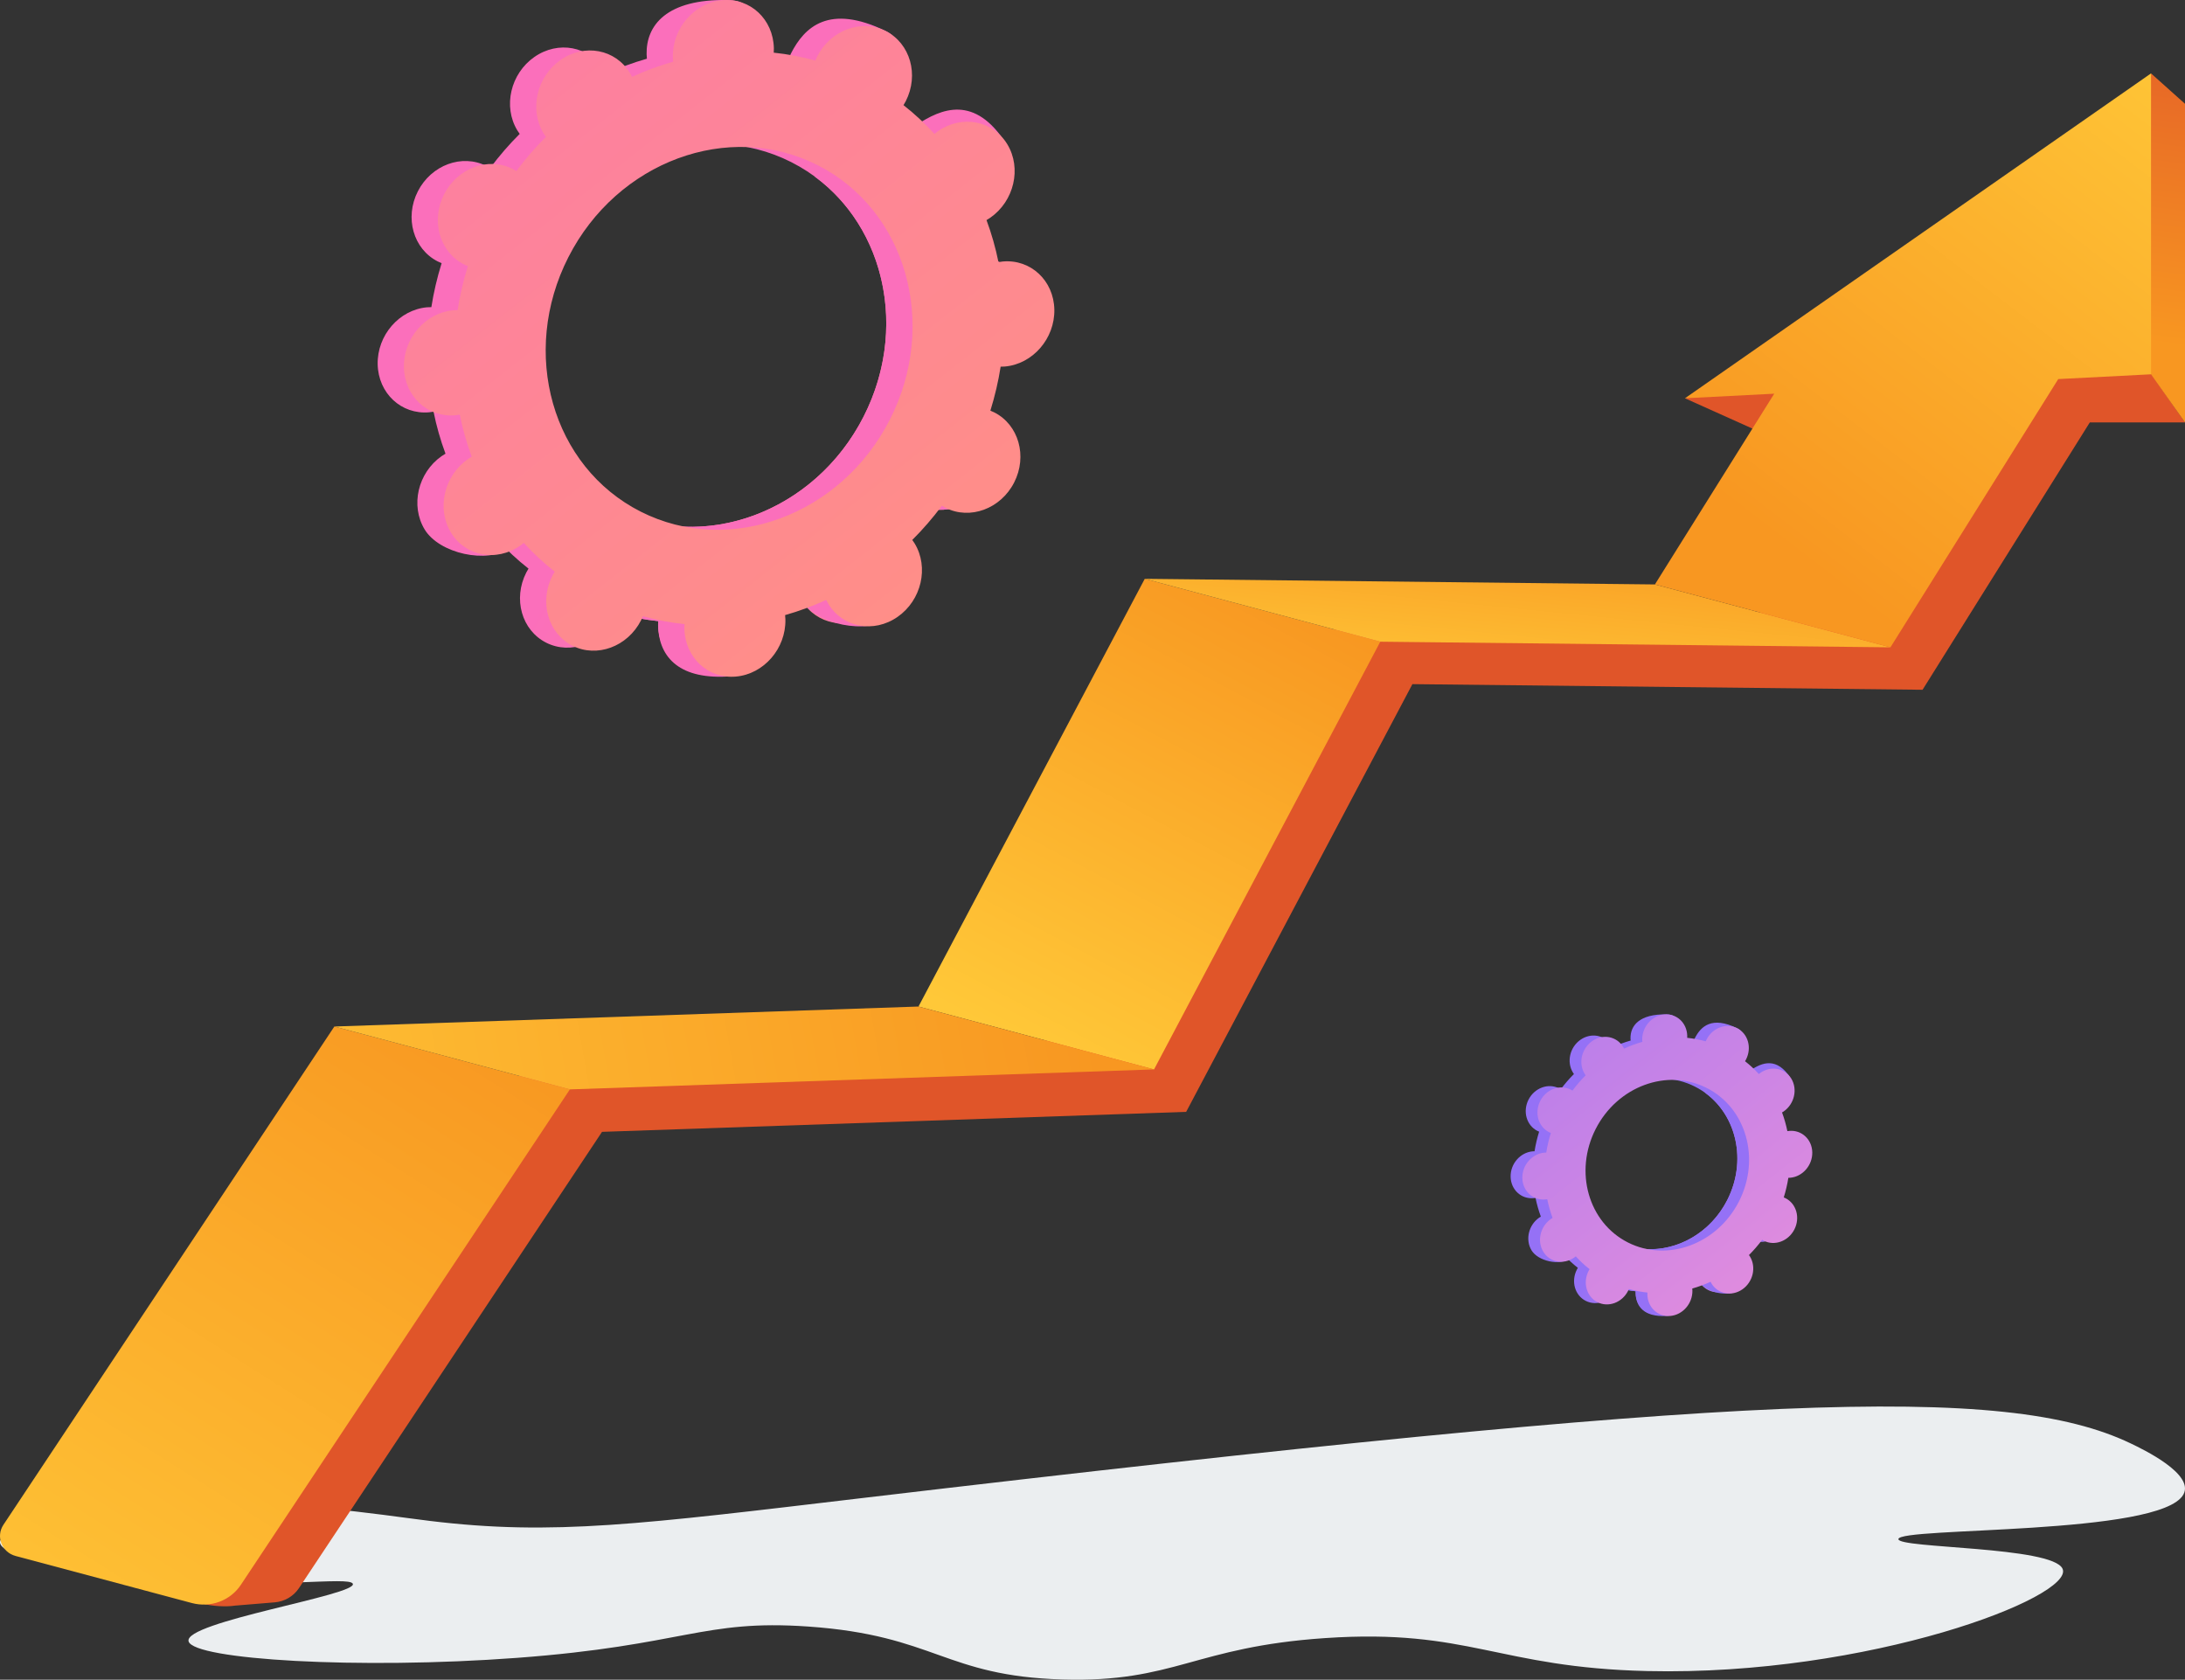 <svg width="536" height="412" viewBox="0 0 536 412" fill="none" xmlns="http://www.w3.org/2000/svg">
    <rect x="0" y="0" width="536" height="412" fill="#333333" stroke="none"/>
    <path d="M211.907 367.402C157.34 373.855 135.72 376.728 105.531 373.066C91.628 371.38 71.873 367.819 43.984 369.425C25.061 370.516 0.092 374.118 0 378.27C-0.089 382.369 24.076 386.27 40.945 387.632C66.851 389.722 85.512 386.625 86.536 388.441C88.088 391.195 44.901 397.82 46.264 402.602C47.543 407.09 87.931 409.542 126.808 406.648C167.893 403.589 172.336 397.161 198.232 398.961C229.498 401.133 231.629 411.101 260.641 411.948C288.182 412.753 292.884 403.965 325.124 401.792C360.315 399.421 367.369 409.039 404.146 409.884C458.427 411.129 509.004 391.689 505.965 384.799C503.522 379.261 465.575 379.839 465.694 377.516C465.849 374.493 529.961 376.697 535.6 366.591C538.399 361.576 525.694 355.49 522.682 354.049C491.854 339.287 428.379 341.804 211.907 367.402Z" fill="#EBEEF0"/>
    <path d="M225.506 123.827C231.505 126.856 239.037 124.075 242.334 117.612C245.632 111.148 243.442 103.449 237.443 100.414C237.133 100.257 236.816 100.124 236.5 99.996C237.613 96.416 238.453 92.812 239.019 89.208C239.359 89.208 239.706 89.202 240.059 89.171C246.903 88.566 252.33 82.302 252.19 75.191C252.044 68.073 246.386 62.797 239.542 63.408C239.183 63.439 238.83 63.499 238.483 63.56C237.771 60.034 236.792 56.588 235.551 53.256C235.867 53.074 236.177 52.88 236.488 52.668C242.34 48.585 244.214 40.523 240.667 34.665C237.12 28.807 229.503 27.366 223.651 31.448C223.352 31.66 223.066 31.885 222.787 32.115C220.475 29.571 217.938 27.214 215.194 25.058C215.388 24.743 215.577 24.422 215.747 24.088C219.045 17.625 223.352 10.562 217.311 7.624C203.33 0.827 197.331 6.643 194.034 13.112C193.863 13.445 193.717 13.784 193.571 14.13C190.207 13.197 186.8 12.549 183.369 12.191C183.393 11.834 183.405 11.47 183.399 11.107C183.253 3.989 185.376 0.143 178.508 0.009C163.529 -0.281 158.479 6.194 158.619 13.306C158.625 13.675 158.656 14.039 158.692 14.402C155.261 15.378 151.89 16.619 148.605 18.128C148.447 17.813 148.289 17.498 148.1 17.189C144.553 11.331 136.936 9.889 131.083 13.978C125.23 18.061 123.356 26.124 126.903 31.982C127.086 32.284 127.287 32.563 127.487 32.842C124.896 35.422 122.468 38.227 120.223 41.231C119.931 41.05 119.639 40.874 119.329 40.717C113.33 37.688 105.798 40.468 102.501 46.932C99.203 53.395 101.393 61.094 107.392 64.129C107.702 64.287 108.019 64.42 108.335 64.547C107.222 68.127 106.382 71.732 105.816 75.336C105.47 75.336 105.129 75.342 104.776 75.372C97.938 75.972 92.505 82.229 92.645 89.347C92.791 96.465 98.449 101.741 105.293 101.129C105.652 101.099 106.005 101.044 106.352 100.978C107.064 104.503 108.043 107.95 109.284 111.282C108.968 111.463 108.658 111.657 108.353 111.869C102.501 115.952 100.627 124.015 104.174 129.873C107.721 135.73 119.457 138.45 125.309 134.367C125.608 134.155 121.775 132.647 122.054 132.417C124.366 134.961 126.903 137.317 129.647 139.474C129.453 139.789 129.264 140.11 129.094 140.443C125.796 146.907 127.986 154.606 133.985 157.641C139.984 160.669 147.516 157.889 150.813 151.426C150.984 151.092 151.13 150.753 151.276 150.408C154.64 151.341 158.047 151.989 161.479 152.346C161.454 152.704 161.442 153.067 161.448 153.431C161.594 160.548 167.252 165.825 174.097 165.213C180.941 164.607 186.368 158.343 186.228 151.232C186.222 150.862 186.192 150.499 186.155 150.135C189.586 149.16 192.957 147.918 196.236 146.41C196.394 146.725 196.553 147.04 196.741 147.349C200.288 153.207 207.905 154.648 213.758 150.565C219.611 146.483 221.485 138.42 217.938 132.562C217.755 132.265 217.554 131.981 217.354 131.702C219.945 129.121 222.373 126.317 224.618 123.312C224.898 123.494 225.196 123.67 225.506 123.827ZM150.74 124.772C128.966 113.765 121.02 85.809 132.987 62.336C144.961 38.863 172.314 28.753 194.089 39.76C215.863 50.766 223.809 78.722 211.842 102.195C199.874 125.675 172.515 135.785 150.74 124.772Z" fill="url(#paint0_linear)"/>
    <path d="M240.053 89.172C246.897 88.566 252.324 82.302 252.184 75.191C252.038 68.073 246.38 62.797 239.536 63.408C239.177 63.439 238.824 63.499 238.477 63.56C237.765 60.034 236.786 56.588 235.545 53.256C235.861 53.074 236.171 52.88 236.482 52.668C242.334 48.586 249.58 38.718 245.449 33.254C237.613 22.883 229.497 27.372 223.644 31.455C223.346 31.667 223.06 31.891 222.781 32.121C220.469 29.577 217.932 27.22 215.188 25.064C215.382 24.749 215.571 24.428 215.741 24.095C217.536 20.575 217.694 16.698 216.508 13.397C210.856 23.307 205.277 33.254 199.795 43.261C217.165 55.933 222.695 80.915 211.842 102.208C202.643 120.253 184.348 130.382 166.492 129.115C165.695 131.175 164.91 133.241 164.058 135.276C161.74 140.807 159.112 146.222 156.478 151.626C158.132 151.935 159.799 152.183 161.466 152.352C161.442 152.71 161.43 153.073 161.436 153.437C161.582 160.554 165.92 166.6 178.319 165.946C185.182 165.582 186.356 158.356 186.216 151.238C186.21 150.868 186.179 150.505 186.143 150.141C189.574 149.166 192.945 147.924 196.224 146.416C196.382 146.731 196.54 147.046 196.729 147.355C200.276 153.213 212.572 155.702 218.431 151.62C224.283 147.537 221.479 138.426 217.932 132.568C217.749 132.265 217.548 131.987 217.348 131.708C219.939 129.128 222.367 126.323 224.612 123.318C224.904 123.5 225.196 123.676 225.506 123.833C231.505 126.868 239.037 124.082 242.334 117.618C245.632 111.155 243.442 103.455 237.443 100.421C237.133 100.263 236.816 100.13 236.5 100.003C237.613 96.422 238.453 92.818 239.019 89.214C239.359 89.208 239.706 89.202 240.053 89.172Z" fill="url(#paint1_linear)"/>
    <path d="M231.955 124.56C237.954 127.589 245.486 124.808 248.783 118.345C252.081 111.881 249.89 104.182 243.892 101.147C243.581 100.99 243.265 100.857 242.949 100.729C244.062 97.149 244.902 93.545 245.467 89.941C245.814 89.941 246.155 89.935 246.508 89.904C253.352 89.299 258.779 83.035 258.639 75.923C258.493 68.806 252.835 63.53 245.991 64.141C245.632 64.172 245.279 64.232 244.932 64.293C244.22 60.767 243.241 57.321 242 53.989C242.316 53.807 242.626 53.613 242.93 53.401C248.783 49.318 250.657 41.256 247.11 35.398C243.563 29.54 235.946 28.099 230.093 32.181C229.795 32.393 229.509 32.617 229.229 32.848C226.917 30.303 224.38 27.947 221.637 25.791C221.831 25.476 222.02 25.155 222.19 24.821C225.488 18.358 223.297 10.659 217.299 7.624C211.3 4.589 203.768 7.375 200.47 13.839C200.3 14.172 200.154 14.511 200.008 14.857C196.644 13.924 193.237 13.276 189.805 12.918C189.824 12.561 189.842 12.197 189.836 11.834C189.69 4.716 184.032 -0.56 177.187 0.052C170.343 0.658 164.916 6.921 165.056 14.033C165.062 14.402 165.092 14.766 165.129 15.129C161.697 16.105 158.327 17.346 155.042 18.855C154.883 18.54 154.725 18.225 154.537 17.916C150.99 12.058 143.372 10.616 137.52 14.705C131.667 18.788 129.793 26.851 133.34 32.708C133.523 33.011 133.723 33.29 133.924 33.569C131.332 36.149 128.905 38.954 126.66 41.958C126.368 41.777 126.076 41.601 125.766 41.444C119.767 38.409 112.235 41.195 108.937 47.659C105.64 54.122 107.83 61.821 113.829 64.856C114.139 65.014 114.455 65.147 114.772 65.274C113.658 68.854 112.819 72.459 112.253 76.063C111.912 76.063 111.566 76.069 111.213 76.099C104.368 76.705 98.941 82.969 99.081 90.08C99.227 97.198 104.885 102.474 111.73 101.862C112.089 101.832 112.442 101.777 112.788 101.711C113.5 105.236 114.48 108.683 115.721 112.015C115.405 112.196 115.094 112.39 114.79 112.602C108.937 116.685 107.063 124.748 110.61 130.606C114.157 136.463 121.774 137.905 127.627 133.822C127.925 133.61 128.211 133.386 128.491 133.156C130.803 135.7 133.34 138.056 136.084 140.213C135.889 140.528 135.701 140.849 135.53 141.182C132.233 147.646 134.423 155.345 140.422 158.38C146.421 161.409 153.952 158.628 157.25 152.165C157.42 151.831 157.566 151.492 157.712 151.147C161.077 152.08 164.484 152.728 167.915 153.085C167.897 153.443 167.879 153.806 167.885 154.17C168.031 161.287 173.689 166.564 180.533 165.952C187.378 165.346 192.805 159.082 192.665 151.971C192.659 151.601 192.628 151.238 192.592 150.874C196.023 149.899 199.394 148.657 202.673 147.149C202.831 147.464 202.989 147.779 203.178 148.088C206.725 153.946 214.342 155.387 220.195 151.304C226.047 147.222 227.921 139.159 224.374 133.301C224.192 132.998 223.991 132.72 223.79 132.441C226.382 129.86 228.81 127.056 231.055 124.051C231.347 124.227 231.645 124.403 231.955 124.56ZM157.189 125.505C135.415 114.498 127.463 86.542 139.436 63.069C151.409 39.596 178.763 29.486 200.537 40.492C222.312 51.499 230.258 79.455 218.29 102.928C206.323 126.408 178.964 136.512 157.189 125.505Z" fill="url(#paint2_linear)"/>
    <path d="M429.795 304.011C432.469 305.364 435.828 304.121 437.298 301.237C438.769 298.352 437.791 294.924 435.117 293.57C434.979 293.5 434.837 293.442 434.695 293.385C435.193 291.788 435.566 290.182 435.819 288.576C435.97 288.576 436.125 288.571 436.281 288.558C439.333 288.288 441.75 285.497 441.688 282.325C441.626 279.153 439.098 276.8 436.05 277.07C435.89 277.083 435.735 277.109 435.579 277.136C435.259 275.565 434.824 274.03 434.273 272.544C434.415 272.464 434.553 272.376 434.69 272.283C437.298 270.46 438.134 266.868 436.552 264.258C434.97 261.648 431.576 261.007 428.964 262.825C428.831 262.918 428.706 263.02 428.582 263.121C427.551 261.989 426.423 260.936 425.196 259.976C425.281 259.834 425.365 259.693 425.441 259.542C426.911 256.658 428.831 253.513 426.138 252.203C419.905 249.173 417.231 251.765 415.76 254.65C415.685 254.8 415.618 254.951 415.556 255.101C414.054 254.685 412.535 254.398 411.006 254.238C411.015 254.079 411.024 253.915 411.02 253.756C410.958 250.584 411.899 248.868 408.838 248.81C402.161 248.682 399.909 251.566 399.975 254.738C399.98 254.902 399.993 255.066 400.011 255.229C398.483 255.663 396.976 256.22 395.515 256.888C395.444 256.747 395.373 256.605 395.293 256.468C393.711 253.858 390.317 253.216 387.705 255.035C385.097 256.857 384.261 260.449 385.843 263.059C385.923 263.192 386.012 263.32 386.101 263.44C384.946 264.59 383.862 265.842 382.862 267.182C382.733 267.103 382.6 267.023 382.462 266.952C379.788 265.599 376.429 266.842 374.958 269.726C373.488 272.61 374.465 276.039 377.14 277.392C377.278 277.463 377.42 277.521 377.562 277.578C377.064 279.175 376.691 280.781 376.438 282.387C376.287 282.387 376.131 282.391 375.976 282.405C372.924 282.674 370.507 285.466 370.569 288.638C370.631 291.81 373.159 294.163 376.207 293.889C376.367 293.876 376.522 293.849 376.678 293.822C376.998 295.393 377.433 296.928 377.984 298.414C377.842 298.494 377.704 298.582 377.566 298.675C374.958 300.494 374.123 304.09 375.705 306.7C377.286 309.31 382.515 310.527 385.128 308.704C385.261 308.611 383.551 307.939 383.675 307.837C384.706 308.97 385.834 310.022 387.06 310.982C386.976 311.124 386.892 311.266 386.816 311.416C385.345 314.3 386.323 317.729 388.997 319.082C391.672 320.436 395.031 319.193 396.501 316.309C396.577 316.158 396.643 316.008 396.705 315.857C398.207 316.273 399.726 316.561 401.255 316.72C401.246 316.879 401.237 317.043 401.241 317.202C401.304 320.374 403.832 322.728 406.879 322.458C409.931 322.188 412.348 319.396 412.286 316.225C412.282 316.061 412.268 315.897 412.25 315.738C413.779 315.304 415.285 314.747 416.746 314.079C416.818 314.221 416.889 314.362 416.969 314.499C418.55 317.109 421.944 317.751 424.557 315.933C427.165 314.11 428 310.518 426.418 307.908C426.338 307.775 426.249 307.647 426.161 307.527C427.316 306.377 428.4 305.125 429.399 303.785C429.528 303.86 429.657 303.94 429.795 304.011ZM396.47 304.431C386.763 299.525 383.222 287.063 388.558 276.596C393.893 266.129 406.088 261.626 415.796 266.532C425.503 271.438 429.044 283.9 423.708 294.367C418.372 304.833 406.177 309.337 396.47 304.431Z" fill="url(#paint3_linear)"/>
    <path d="M436.281 288.558C439.333 288.288 441.75 285.497 441.688 282.325C441.626 279.153 439.098 276.8 436.05 277.07C435.89 277.083 435.735 277.109 435.579 277.136C435.259 275.566 434.824 274.031 434.273 272.544C434.415 272.464 434.553 272.376 434.691 272.283C437.298 270.465 440.528 266.063 438.689 263.626C435.193 259.003 431.581 261.002 428.968 262.825C428.835 262.918 428.711 263.02 428.586 263.121C427.556 261.989 426.427 260.936 425.201 259.976C425.285 259.835 425.37 259.693 425.445 259.543C426.245 257.972 426.316 256.242 425.787 254.774C423.268 259.193 420.78 263.626 418.337 268.085C426.081 273.734 428.546 284.869 423.704 294.362C419.603 302.405 411.451 306.921 403.49 306.36C403.134 307.275 402.788 308.2 402.406 309.107C401.375 311.571 400.202 313.986 399.029 316.397C399.767 316.534 400.508 316.645 401.25 316.725C401.242 316.884 401.233 317.048 401.237 317.207C401.299 320.379 403.236 323.073 408.763 322.781C411.82 322.617 412.348 319.397 412.282 316.225C412.277 316.061 412.264 315.897 412.246 315.738C413.774 315.305 415.28 314.747 416.742 314.079C416.813 314.221 416.884 314.362 416.964 314.499C418.546 317.109 424.028 318.22 426.636 316.402C429.244 314.579 427.995 310.518 426.414 307.908C426.334 307.775 426.245 307.647 426.156 307.528C427.311 306.377 428.395 305.125 429.395 303.785C429.524 303.865 429.657 303.944 429.795 304.015C432.469 305.369 435.828 304.126 437.298 301.241C438.769 298.357 437.792 294.929 435.117 293.575C434.979 293.504 434.837 293.447 434.695 293.389C435.193 291.792 435.566 290.186 435.819 288.58C435.975 288.576 436.126 288.572 436.281 288.558Z" fill="url(#paint4_linear)"/>
    <path d="M432.674 304.333C435.348 305.687 438.707 304.444 440.177 301.56C441.648 298.675 440.671 295.247 437.996 293.893C437.858 293.823 437.716 293.765 437.574 293.707C438.072 292.11 438.445 290.505 438.698 288.899C438.849 288.899 439.005 288.894 439.16 288.881C442.212 288.611 444.629 285.82 444.567 282.648C444.505 279.476 441.977 277.123 438.929 277.392C438.769 277.406 438.614 277.432 438.458 277.459C438.138 275.888 437.703 274.353 437.152 272.867C437.294 272.787 437.432 272.699 437.57 272.606C440.177 270.783 441.013 267.191 439.431 264.581C437.849 261.971 434.455 261.33 431.843 263.148C431.71 263.241 431.585 263.342 431.461 263.444C430.43 262.312 429.302 261.259 428.076 260.299C428.16 260.157 428.244 260.016 428.32 259.865C429.79 256.981 428.813 253.553 426.138 252.199C423.464 250.845 420.105 252.088 418.635 254.973C418.559 255.123 418.493 255.273 418.43 255.424C416.929 255.008 415.409 254.72 413.881 254.561C413.89 254.402 413.899 254.238 413.894 254.079C413.832 250.907 411.304 248.554 408.257 248.824C405.205 249.093 402.788 251.885 402.85 255.057C402.854 255.22 402.868 255.384 402.885 255.548C401.357 255.981 399.851 256.539 398.389 257.207C398.318 257.065 398.247 256.924 398.167 256.786C396.586 254.176 393.191 253.535 390.579 255.353C387.971 257.176 387.136 260.768 388.718 263.378C388.798 263.511 388.886 263.639 388.975 263.758C387.82 264.909 386.736 266.16 385.737 267.501C385.608 267.421 385.474 267.342 385.337 267.271C382.662 265.917 379.304 267.16 377.833 270.045C376.363 272.929 377.34 276.357 380.014 277.711C380.152 277.782 380.294 277.839 380.436 277.897C379.939 279.494 379.566 281.1 379.312 282.705C379.157 282.705 379.006 282.71 378.85 282.723C375.798 282.993 373.381 285.784 373.444 288.956C373.506 292.128 376.034 294.482 379.081 294.212C379.241 294.199 379.397 294.172 379.552 294.145C379.872 295.716 380.308 297.251 380.859 298.737C380.716 298.817 380.579 298.905 380.441 298.998C377.833 300.817 376.998 304.413 378.579 307.023C380.161 309.633 383.555 310.275 386.168 308.456C386.301 308.364 386.425 308.262 386.55 308.16C387.58 309.293 388.709 310.345 389.935 311.305C389.851 311.447 389.766 311.589 389.691 311.739C388.22 314.623 389.197 318.052 391.872 319.405C394.546 320.759 397.905 319.516 399.376 316.632C399.451 316.481 399.518 316.331 399.58 316.18C401.082 316.596 402.601 316.884 404.129 317.043C404.121 317.202 404.112 317.366 404.116 317.525C404.178 320.697 406.706 323.051 409.754 322.781C412.806 322.511 415.223 319.719 415.161 316.548C415.156 316.384 415.143 316.22 415.125 316.057C416.653 315.623 418.159 315.066 419.621 314.398C419.692 314.539 419.763 314.681 419.843 314.818C421.425 317.428 424.819 318.069 427.431 316.251C430.039 314.429 430.874 310.836 429.293 308.226C429.213 308.094 429.124 307.97 429.035 307.846C430.19 306.696 431.274 305.444 432.274 304.103C432.403 304.187 432.532 304.267 432.674 304.333ZM399.345 304.758C389.637 299.852 386.096 287.39 391.432 276.924C396.768 266.457 408.963 261.953 418.67 266.859C428.378 271.765 431.918 284.227 426.583 294.694C421.247 305.156 409.052 309.664 399.345 304.758Z" fill="url(#paint5_linear)"/>
    <path d="M512.644 103.615L471.62 169.188L346.477 167.808L290.976 272.721L147.682 277.622L73.33 389.554C72.006 391.548 69.811 392.83 67.389 393.03L57.679 393.831C53.27 394.508 43.861 393.199 45.297 389.072L95.658 277.757L137.074 259.653L276.383 254.45L329.097 151.309L457.109 149.929L500.016 86.255L512.644 103.615Z" fill="url(#paint6_linear)"/>
    <path d="M436.337 108.024L413.332 97.691L438.967 92.59L436.337 108.024Z" fill="url(#paint7_linear)"/>
    <path d="M523.964 86.255L536 103.615H509.294L500.27 92.59L523.964 86.255Z" fill="url(#paint8_linear)"/>
    <path d="M536 25.46L527.664 18L522.836 83.404L527.664 91.811L536 103.615V25.46Z" fill="url(#paint9_linear)"/>
    <path d="M225.314 246.885L283.094 262.312L338.599 157.399L280.819 141.977L225.314 246.885Z" fill="url(#paint10_linear)"/>
    <path d="M3.822 381.654L47.075 393.203C51.649 394.425 56.505 392.616 59.088 388.73L139.8 267.21L82.02 251.787L0.838 374.007C-1.072 376.885 0.434 380.748 3.822 381.654Z" fill="url(#paint11_linear)"/>
    <path d="M82.024 251.787L139.8 267.21L283.094 262.312L225.314 246.885L82.024 251.787Z" fill="url(#paint12_linear)"/>
    <path d="M280.818 141.977L338.599 157.399L463.742 158.78L405.962 143.353L280.818 141.977Z" fill="url(#paint13_linear)"/>
    <path d="M413.332 97.691L435.236 96.566L405.963 143.353L463.743 158.78L504.906 92.981L527.664 91.811V18L413.332 97.691Z" fill="url(#paint14_linear)"/>
    <defs>
        <linearGradient id="paint0_linear" x1="266.278" y1="135.524" x2="172.654" y2="80.412" gradientUnits="userSpaceOnUse">
            <stop stop-color="#FF9085"/>
            <stop offset="1" stop-color="#FB6FBB"/>
        </linearGradient>
        <linearGradient id="paint1_linear" x1="152.589" y1="71.104" x2="173.41" y2="80.514" gradientUnits="userSpaceOnUse">
            <stop stop-color="#FF9085"/>
            <stop offset="1" stop-color="#FB6FBB"/>
        </linearGradient>
        <linearGradient id="paint2_linear" x1="241.688" y1="162.227" x2="13.545" y2="-128.011" gradientUnits="userSpaceOnUse">
            <stop stop-color="#FF9085"/>
            <stop offset="1" stop-color="#FB6FBB"/>
        </linearGradient>
        <linearGradient id="paint3_linear" x1="447.972" y1="309.223" x2="406.236" y2="284.657" gradientUnits="userSpaceOnUse">
            <stop offset="0.004" stop-color="#E38DDD"/>
            <stop offset="1" stop-color="#9571F6"/>
        </linearGradient>
        <linearGradient id="paint4_linear" x1="397.293" y1="280.505" x2="406.575" y2="284.699" gradientUnits="userSpaceOnUse">
            <stop offset="0.004" stop-color="#E38DDD"/>
            <stop offset="1" stop-color="#9571F6"/>
        </linearGradient>
        <linearGradient id="paint5_linear" x1="437.011" y1="321.127" x2="335.303" y2="191.747" gradientUnits="userSpaceOnUse">
            <stop offset="0.004" stop-color="#E38DDD"/>
            <stop offset="1" stop-color="#9571F6"/>
        </linearGradient>
        <linearGradient id="paint6_linear" x1="340.129" y1="131.369" x2="173.668" y2="418.885" gradientUnits="userSpaceOnUse">
            <stop stop-color="#E05529"/>
            <stop offset="1" stop-color="#E05529"/>
        </linearGradient>
        <linearGradient id="paint7_linear" x1="406.99" y1="132.494" x2="412.177" y2="123.469" gradientUnits="userSpaceOnUse">
            <stop stop-color="#F89721"/>
            <stop offset="1" stop-color="#E05529"/>
        </linearGradient>
        <linearGradient id="paint8_linear" x1="525.61" y1="34.803" x2="519.455" y2="89.401" gradientUnits="userSpaceOnUse">
            <stop stop-color="#F89721"/>
            <stop offset="1" stop-color="#E05529"/>
        </linearGradient>
        <linearGradient id="paint9_linear" x1="528.569" y1="84.185" x2="540.882" y2="-8.233" gradientUnits="userSpaceOnUse">
            <stop stop-color="#F89721"/>
            <stop offset="1" stop-color="#E05529"/>
        </linearGradient>
        <linearGradient id="paint10_linear" x1="314.125" y1="144.389" x2="253.521" y2="258.378" gradientUnits="userSpaceOnUse">
            <stop stop-color="#F89721"/>
            <stop offset="1" stop-color="#FFC838"/>
        </linearGradient>
        <linearGradient id="paint11_linear" x1="119.328" y1="246.673" x2="6.011" y2="425.778" gradientUnits="userSpaceOnUse">
            <stop stop-color="#F89721"/>
            <stop offset="1" stop-color="#FFC838"/>
        </linearGradient>
        <linearGradient id="paint12_linear" x1="266.866" y1="242.466" x2="21.534" y2="286.924" gradientUnits="userSpaceOnUse">
            <stop stop-color="#F89721"/>
            <stop offset="1" stop-color="#FFC838"/>
        </linearGradient>
        <linearGradient id="paint13_linear" x1="374.805" y1="126.25" x2="370.19" y2="172.442" gradientUnits="userSpaceOnUse">
            <stop stop-color="#F89721"/>
            <stop offset="1" stop-color="#FFC838"/>
        </linearGradient>
        <linearGradient id="paint14_linear" x1="438.416" y1="134.599" x2="536.489" y2="6.985" gradientUnits="userSpaceOnUse">
            <stop stop-color="#F89721"/>
            <stop offset="1" stop-color="#FFC838"/>
        </linearGradient>
    </defs>
</svg>
